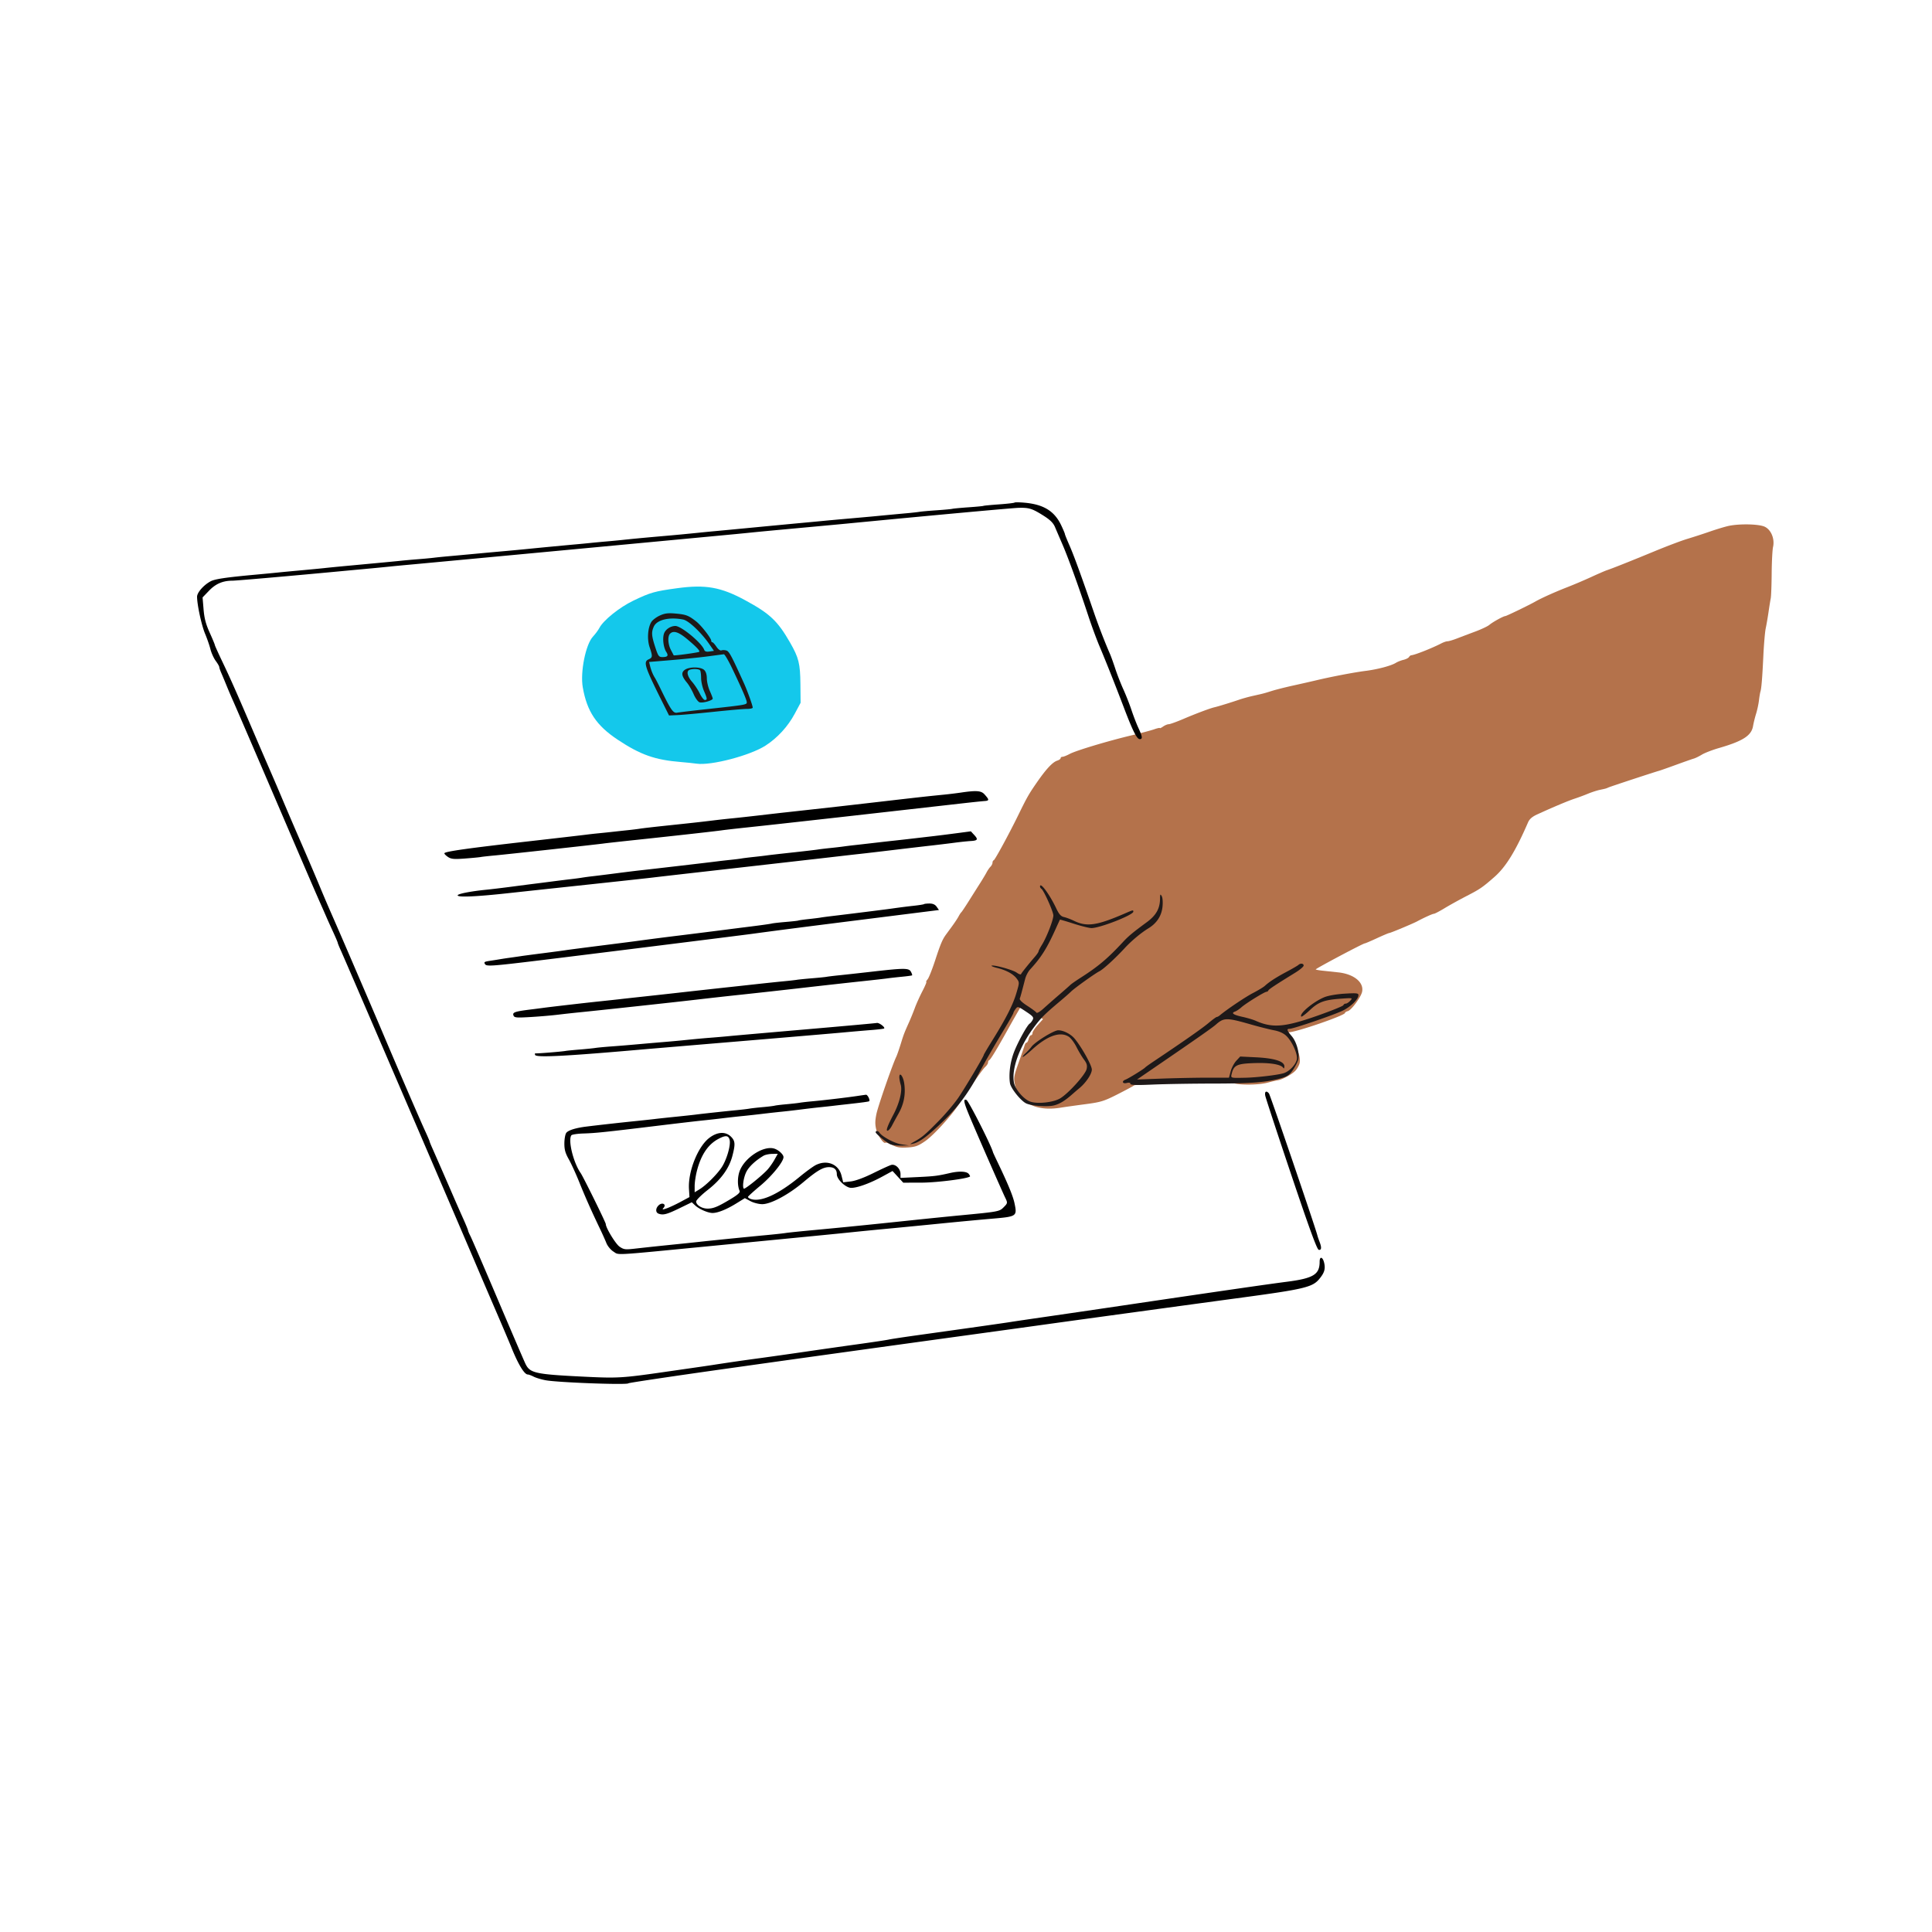 <svg role="presentation" class="dig-Illustration dig-Illustration-spot" viewBox="0 0 500 500" fill="none" xmlns="http://www.w3.org/2000/svg"><title></title><g fill-rule="evenodd" clip-rule="evenodd"><path d="M447.493 136.078c-.871.172-3.113.843-4.983 1.489a169.75 169.75 0 0 1-5.891 1.914c-1.37.406-5.078 1.804-8.24 3.108-6.572 2.709-11.069 4.5-12.457 4.96-.527.175-2.338.959-4.024 1.74a132.003 132.003 0 0 1-6.325 2.691c-3.17 1.235-6.688 2.817-8.24 3.706-1.543.884-7.483 3.758-7.767 3.758-.465 0-3.272 1.548-4.115 2.269-.421.361-2.06 1.139-3.641 1.729-1.581.59-3.717 1.398-4.746 1.795-1.03.397-2.124.722-2.432.722-.309 0-1.019.237-1.578.527-2.467 1.276-6.927 3.039-7.835 3.096-.166.01-.426.221-.578.467-.153.247-.794.57-1.424.717-.63.147-1.51.494-1.955.77-1.23.765-4.712 1.691-7.863 2.091-2.934.372-8.81 1.494-12.792 2.442-1.264.301-3.938.908-5.94 1.349-2.003.44-4.504 1.073-5.558 1.405-2.033.64-2.022.637-4.983 1.3-1.054.237-2.606.668-3.449.96-1.87.646-5.539 1.775-6.324 1.945-1.098.24-4.809 1.629-8.035 3.008-1.784.763-3.513 1.387-3.843 1.387-.33 0-.983.269-1.452.597-.468.328-.852.508-.852.4 0-.108-.659.036-1.463.32-.806.284-3.436.987-5.845 1.561-6.159 1.469-14.402 3.946-16.029 4.818-.755.405-1.591.736-1.858.736-.266 0-.485.161-.485.358 0 .197-.387.48-.86.63-1.22.388-2.891 2.179-5.338 5.72-2.073 3.002-2.5 3.754-4.786 8.432-2.301 4.709-5.99 11.503-6.313 11.626-.183.071-.333.36-.333.644 0 .283-.232.747-.515 1.029-.283.283-.738.943-1.012 1.465-.275.523-1.048 1.813-1.719 2.867s-1.979 3.124-2.907 4.599c-.929 1.476-1.795 2.769-1.926 2.875-.132.105-.455.601-.719 1.102-.264.501-1.068 1.708-1.787 2.683-.719.975-1.434 1.954-1.59 2.175-.829 1.184-1.349 2.44-2.635 6.379-.779 2.383-1.672 4.636-1.986 5.004-.314.369-.464.671-.334.671s-.323 1.078-1.007 2.396c-.684 1.317-1.56 3.257-1.948 4.311a68.943 68.943 0 0 1-1.477 3.642c-1.306 2.913-1.408 3.181-2.202 5.749-.423 1.37-.934 2.836-1.136 3.258-1.047 2.195-4.738 12.835-5.147 14.839-.361 1.771-.369 2.721-.033 4.044.407 1.605 1.964 3.803 2.391 3.375.103-.102.885.169 1.737.604 1.217.62 2.068.758 3.955.637 2.034-.129 2.739-.383 4.575-1.647 2.091-1.441 6.624-6.378 8.606-9.375 3.549-5.366 6.267-9.222 6.913-9.807.414-.374.753-.899.753-1.165s.138-.541.307-.611c.338-.14 2.038-2.947 4.837-7.985a302.895 302.895 0 0 1 2.76-4.87l.949-1.611 1.68 1.228c.924.676 2.13 1.544 2.681 1.93l1.001.701-1.359 1.504c-.747.827-1.358 1.762-1.358 2.077 0 .316-.169.574-.376.574-.206 0-.484.431-.616.958-.132.527-.375.959-.538.959-.163 0-.387.302-.497.67-.109.369-.81 2.39-1.555 4.492-1.229 3.461-1.32 3.99-.967 5.635 1.023 4.773 5.449 7.057 11.729 6.052 1.216-.194 4.174-.611 6.574-.926 3.928-.516 4.75-.77 8.24-2.54 2.133-1.082 4.072-2.125 4.31-2.317.237-.192 5.325-.439 11.306-.547 5.981-.109 11.393-.221 12.025-.249.632-.028 1.84.107 2.683.301 2.061.474 6.502.353 8.624-.234.948-.262 2.069-.526 2.491-.586 1.23-.177 3.764-1.557 4.645-2.53.447-.493.919-1.351 1.05-1.905.355-1.509-.662-4.367-2.238-6.292-1.318-1.607-1.35-1.707-.542-1.707 1.861 0 14.524-4.356 14.524-4.996 0-.155.329-.367.73-.472.906-.237 3.373-3.557 3.691-4.966.553-2.455-2.081-4.626-6.145-5.064l-4.19-.45c-.829-.089-1.575-.229-1.657-.311-.153-.153 12.25-6.738 12.691-6.738.134 0 1.55-.604 3.147-1.342 1.597-.738 3.026-1.341 3.175-1.341.311 0 6.111-2.421 7.196-3.003 1.84-.987 4.035-1.98 4.378-1.98.208 0 1.453-.65 2.767-1.446 1.314-.795 3.855-2.201 5.646-3.126 3.524-1.817 4.121-2.225 7.226-4.941 2.959-2.588 5.5-6.707 8.718-14.135.375-.864 1.071-1.473 2.355-2.06 4.28-1.956 8.073-3.551 9.681-4.073a55.042 55.042 0 0 0 3.449-1.277c.949-.395 2.329-.846 3.067-1.002 1.629-.345 1.588-.333 2.299-.646.6-.264 12.027-4.024 13.032-4.288.316-.083 2.3-.78 4.408-1.55 2.108-.769 4.177-1.495 4.599-1.613.422-.118 1.37-.582 2.108-1.03.738-.449 2.721-1.215 4.408-1.703 6.214-1.798 8.415-3.216 8.829-5.69.133-.791.484-2.214.78-3.163.295-.948.631-2.501.745-3.449.114-.949.287-1.984.384-2.3.267-.872.479-3.479.762-9.39.142-2.952.416-6.098.608-6.992.193-.895.52-2.792.727-4.216.207-1.425.464-3.022.572-3.549.108-.527.216-3.423.241-6.436.026-3.012.184-6.087.352-6.833.476-2.112-.483-4.463-2.146-5.255-1.453-.693-6.301-.821-9.221-.242z" fill="#B4724B"></path><path d="M175.232 152.23c-5.821.793-6.906 1.101-11.307 3.21-3.58 1.715-7.78 5.085-8.803 7.064-.296.572-1.046 1.583-1.667 2.249-1.883 2.015-3.32 9.168-2.635 13.118 1.084 6.25 3.523 9.905 9.061 13.576 5.877 3.897 9.627 5.222 16.309 5.764 1.476.119 3.312.31 4.08.425 3.73.554 13.899-2.115 17.876-4.692 3.08-1.995 5.77-4.935 7.536-8.235l1.512-2.826-.046-4.791c-.052-5.378-.419-6.858-2.679-10.799-3.202-5.583-5.223-7.489-11.623-10.956-6.294-3.411-10.259-4.11-17.614-3.107z" fill="#14C8EB"></path><path d="M262.564 130.069c-.105.104-1.916.313-4.024.463-2.108.151-3.919.325-4.025.387-.105.063-1.83.229-3.833.368-2.002.14-3.899.319-4.216.398-.316.079-2.127.248-4.024.374-1.897.127-3.881.302-4.408.389-.527.088-1.907.245-3.066.35-2.256.203-6.125.566-8.624.809-.843.082-3.689.337-6.324.567-2.635.23-5.567.495-6.516.589-.948.094-3.536.338-5.749.543-2.213.204-7.733.727-12.265 1.162-4.532.435-9.189.877-10.349.981-1.159.105-2.884.271-3.832.369a570.1 570.1 0 0 1-10.157.96c-4.776.42-7.223.653-10.157.966-.949.101-2.76.273-4.025.382-1.265.108-3.076.278-4.024.377-.949.099-2.674.265-3.833.367-2.484.221-9.802.917-12.265 1.167-1.85.188-5.145.495-8.241.768a1432.3 1432.3 0 0 0-6.132.564c-2.319.217-5.251.486-6.516.597-1.265.111-2.903.278-3.641.371-.738.093-2.549.263-4.024.379-1.476.115-3.46.292-4.408.393-1.638.172-4.718.464-14.086 1.334-2.266.211-4.81.461-5.653.556-.843.096-3.603.362-6.133.592-2.53.23-5.289.491-6.132.581-.843.089-3.517.344-5.94.567-7.397.679-10.297 1.107-11.401 1.685-1.807.946-3.549 2.923-3.541 4.019.015 2.109 1.159 7.393 2.069 9.556.522 1.239 1.149 3.048 1.393 4.019.245.972.858 2.327 1.363 3.011.505.684.917 1.4.917 1.59 0 .191.238.891.53 1.555.29.664.913 2.156 1.384 3.316.47 1.159 1.245 2.97 1.721 4.024.477 1.054 5.31 12.265 10.74 24.913 9.059 21.103 10.667 24.828 12.284 28.459.305.685.796 1.806 1.092 2.491.295.686 1.071 2.407 1.724 3.825.654 1.419 1.188 2.678 1.188 2.8 0 .121.37 1.031.82 2.02 1.082 2.371 29.804 69.11 34.837 80.947 1.21 2.846 3.614 8.451 5.342 12.457 1.727 4.005 3.485 8.144 3.907 9.198 1.754 4.389 3.379 7.089 4.269 7.093.253.002.938.253 1.524.558.585.305 1.987.726 3.116.934 3.189.59 21.199 1.253 21.4.789.055-.126 11.31-1.807 25.013-3.736 21.902-3.082 32.799-4.594 69.757-9.68 4.638-.637 10.243-1.412 12.456-1.721 9.002-1.254 37.903-5.206 51.743-7.074 15.803-2.134 18.057-2.672 19.782-4.723 1.338-1.59 1.662-2.571 1.35-4.096-.343-1.678-1.201-1.992-1.201-.439 0 3.331-1.625 4.312-8.624 5.207-4.788.612-17.819 2.499-42.736 6.188-6.429.952-15.139 2.228-19.355 2.837-4.216.608-8.356 1.219-9.199 1.358-1.499.247-11.111 1.611-24.154 3.429-3.587.5-6.95 1.011-7.474 1.135-.523.125-4.142.669-8.042 1.21-3.9.541-9.936 1.401-13.414 1.91-3.479.51-8.912 1.281-12.074 1.713a586.647 586.647 0 0 0-11.882 1.72c-1.673.258-2.466.373-13.223 1.918-10.1 1.451-11.601 1.542-19.355 1.171-13.443-.641-14.797-.923-15.977-3.325-.354-.72-3.575-8.208-7.158-16.64-3.584-8.433-6.785-15.849-7.115-16.482-.33-.632-.601-1.267-.602-1.41-.001-.143-.526-1.437-1.166-2.875a537.947 537.947 0 0 1-2.591-5.872 1865.035 1865.035 0 0 0-5.48-12.548c-.402-.894-.731-1.708-.731-1.811 0-.102-.539-1.355-1.198-2.783-1.229-2.665-6.879-15.726-10.49-24.252-1.116-2.635-2.92-6.861-4.008-9.39-1.089-2.53-3.276-7.618-4.86-11.307a1615.676 1615.676 0 0 0-4.739-10.923 388.089 388.089 0 0 1-3.192-7.474c-.734-1.792-2.833-6.708-4.666-10.924a1230.177 1230.177 0 0 1-4.792-11.155 750.366 750.366 0 0 0-3.446-8.048 1940.499 1940.499 0 0 1-4.035-9.351c-4.339-10.142-6.106-14.138-8.093-18.291-1.13-2.365-2.056-4.413-2.056-4.551 0-.138-.597-1.571-1.326-3.186-.996-2.206-1.39-3.705-1.584-6.026l-.257-3.09 1.679-1.744c1.743-1.81 3.557-2.582 6.087-2.59 1.072-.004 15.657-1.279 28.363-2.481 1.16-.11 4.005-.374 6.324-.589a562.02 562.02 0 0 0 5.941-.575c.948-.102 3.708-.364 6.132-.583 3.825-.344 77.837-7.29 83.555-7.841a999.72 999.72 0 0 0 3.833-.379c2.067-.211 4.525-.444 10.157-.963 9.102-.839 12.726-1.176 14.565-1.353 22.259-2.151 42.898-4.042 44.591-4.085 2.69-.068 3.487.185 6.421 2.036 1.692 1.068 2.505 1.872 2.949 2.915.338.793 1.246 2.907 2.019 4.699 1.468 3.405 4.166 10.875 6.655 18.431.805 2.442 2.077 5.892 2.826 7.665 1.704 4.033 4.016 9.853 6.381 16.065 2.26 5.939 3.324 8.049 4.055 8.049.782 0 .708-.64-.332-2.875-.491-1.054-1.291-3.124-1.78-4.599-.488-1.476-1.439-3.899-2.113-5.385-.675-1.486-1.618-3.901-2.096-5.366-.478-1.465-1.095-3.181-1.371-3.814-1.328-3.041-2.96-7.256-4.155-10.732-3.242-9.423-5.188-14.764-6.309-17.312-.664-1.511-1.207-2.858-1.207-2.994 0-.136-.425-1.144-.944-2.242-1.742-3.682-4.534-5.417-9.441-5.865-1.35-.124-2.542-.139-2.647-.035zm-13.798 75.039c-1.159.171-3.143.415-4.408.541-4.777.479-6 .614-15.714 1.737-5.481.633-10.742 1.237-11.69 1.341l-6.899.767c-2.846.317-5.951.66-6.899.762-.949.102-3.881.438-6.516.745-2.635.307-5.826.658-7.091.78-1.265.122-3.593.379-5.174.573-3.193.39-4.692.556-12.377 1.367-2.908.307-5.754.637-6.324.733-.571.096-1.987.273-3.146.392-1.16.12-2.798.297-3.641.394-.844.097-2.568.277-3.833.401a112.22 112.22 0 0 0-3.45.384c-.632.087-7.272.856-14.756 1.706-15.949 1.814-21.847 2.652-21.847 3.106 0 .181.438.616.973.966.807.529 1.548.595 4.337.384 1.851-.139 3.698-.316 4.106-.392.407-.077 2.035-.258 3.616-.403 3.178-.292 26.347-2.837 28.171-3.094.632-.09 4.427-.51 8.432-.935 10.009-1.06 20.846-2.272 22.23-2.484.633-.097 3.651-.441 6.708-.764 4.672-.495 9.754-1.056 24.53-2.71 3.52-.394 25.659-2.896 30.47-3.443 2.741-.312 5.531-.606 6.202-.652 1.29-.088 1.289-.312-.001-1.745-.846-.939-2.087-1.034-6.009-.457zm-1.15 10.522c-2.002.265-4.59.591-5.749.725l-5.366.624c-1.792.21-4.034.463-4.983.563-.948.101-3.277.363-5.174.583-1.897.22-4.226.486-5.174.59-.949.104-2.242.264-2.875.355-.632.092-2.185.272-3.449.402-1.265.13-2.731.307-3.258.393-.527.087-3.459.428-6.516.759s-5.989.665-6.516.742c-.527.078-2.079.26-3.449.407-1.371.147-2.813.327-3.206.4-.394.073-1.687.234-2.875.358-1.188.124-2.677.293-3.31.376-1.987.262-16.698 1.978-19.93 2.325-1.054.113-3.814.453-6.133.754s-5.078.646-6.132.765a67.1 67.1 0 0 0-2.875.384c-.527.091-1.82.265-2.874.385-1.055.12-3.297.399-4.983.619-1.687.219-3.67.472-4.408.562-.738.09-3.325.424-5.749.744-2.424.319-5.443.683-6.707.808-4.11.407-7.527 1.079-7.487 1.471.056.543 4.708.342 13.044-.566 3.9-.424 9.505-1.029 12.457-1.344 13.202-1.409 23.871-2.566 25.105-2.723.737-.094 6.602-.767 13.031-1.495 6.43-.728 15.485-1.757 20.122-2.287 4.638-.529 9.209-1.05 10.157-1.156.949-.107 3.191-.365 4.983-.574 1.792-.209 4.206-.483 5.366-.608 1.159-.125 4.868-.558 8.24-.963 3.373-.405 7.771-.921 9.774-1.147 2.003-.226 4.849-.57 6.324-.765 1.476-.195 3.342-.393 4.147-.439 1.847-.105 2.023-.399.937-1.571l-.868-.938-3.641.482zm-8.464 18.351c-.088.083-1.195.266-2.459.407-2.241.251-3.439.404-6.076.774-1.769.249-10.582 1.351-15.375 1.922-1.257.15-2.551.324-2.874.386-.324.062-1.71.235-3.08.385-1.37.149-2.577.32-2.683.38-.105.06-1.571.224-3.258.365-1.686.141-3.325.329-3.641.417-.316.087-2.645.417-5.174.733-2.53.315-5.29.664-6.133.775-1.838.242-10.565 1.339-12.456 1.567a816.1 816.1 0 0 0-11.595 1.495c-.685.095-4.781.62-9.103 1.165-4.321.547-8.288 1.064-8.815 1.151-.527.086-3.114.432-5.749.769-2.635.336-5.222.678-5.749.76-.527.082-1.821.268-2.875.414a98.18 98.18 0 0 0-2.668.401c-.413.075-1.448.24-2.299.367-1.773.264-1.912.345-1.564.907.38.616 1.739.523 13.813-.94 9.734-1.179 51.984-6.453 55.166-6.886 6.571-.894 13.17-1.744 29.434-3.789l19.059-2.397-.587-.838c-.401-.573-.986-.839-1.843-.839-.691 0-1.328.067-1.416.149zm-13.383 17.476c-3.267.373-7.115.798-8.549.943-1.435.146-2.919.325-3.298.398-.38.073-2.052.243-3.716.377-1.664.135-3.457.315-3.984.4-.527.085-2.079.26-3.45.387-1.37.128-4.733.48-7.474.784-2.74.303-5.758.632-6.707.732-1.517.159-9.248 1.013-14.181 1.567-2.68.3-4.481.498-8.624.947-2.108.228-4.523.496-5.366.594-.843.099-3.157.35-5.141.557-3.856.402-12.735 1.427-14.732 1.7-.664.091-1.984.261-2.932.378-4.396.542-5.041.759-4.724 1.587.218.566.728.614 4.306.407 2.232-.129 5.439-.401 7.125-.604a297.92 297.92 0 0 1 5.174-.576c4.947-.485 24.475-2.597 30.471-3.296 3.584-.418 8.931-1.014 11.882-1.323a2360.68 2360.68 0 0 0 15.714-1.744c5.692-.649 12.677-1.427 15.523-1.727 2.846-.301 5.778-.632 6.516-.736.738-.104 2.463-.298 3.833-.431 1.37-.132 2.548-.296 2.618-.362.07-.067-.066-.481-.301-.92-.528-.986-1.638-.991-9.983-.039zm1.15 13.287c-.316.067-8.595.814-18.397 1.661-9.803.846-18.599 1.618-19.548 1.716-.948.097-3.018.279-4.599.403-2.712.214-3.913.325-8.049.743-.949.097-2.932.275-4.408.397-1.475.123-3.588.303-4.695.401-5.174.459-6.235.548-9.103.76-1.686.124-3.497.297-4.024.383-.527.087-2.338.27-4.025.408-1.686.138-3.325.298-3.641.356-1.092.2-7.475.718-7.797.633-.178-.047-.247.135-.153.405.255.734 7.744.351 28.072-1.434 1.265-.111 12.476-1.055 24.914-2.097 12.437-1.041 24.51-2.069 26.829-2.284 2.319-.215 5.596-.497 7.282-.627 1.687-.131 3.143-.311 3.237-.4.325-.308-1.322-1.546-1.895-1.424zm100.53 18.819c.108.579 3.127 9.764 6.707 20.409 4.714 14.016 6.681 19.39 7.129 19.48.722.145.792-.584.201-2.111-.23-.594-.482-1.338-.56-1.654-.498-2.014-12.197-36.311-12.518-36.699-.679-.82-1.166-.528-.959.575zm-105.704.092c-2.476.376-8.557 1.094-11.499 1.359-1.265.114-2.731.282-3.258.374-.527.091-2.079.266-3.449.388-1.37.122-2.75.29-3.066.374-.317.083-1.696.251-3.067.373-1.37.122-2.922.298-3.449.391-.527.093-1.993.267-3.258.388-2.907.277-8.782.912-10.54 1.14-.738.095-3.153.357-5.366.582-2.214.225-4.628.485-5.366.578-.738.093-3.066.344-5.174.558-3.717.378-8.925.96-12.457 1.392-2.768.339-4.724.947-5.242 1.629-.266.349-.488 1.569-.495 2.711-.01 1.616.244 2.532 1.141 4.12.634 1.124 1.863 3.811 2.732 5.972 1.545 3.844 3.107 7.36 5.32 11.978.606 1.265 1.36 2.943 1.675 3.729.325.811 1.121 1.773 1.841 2.225 1.497.94-.606 1.057 24.17-1.347 27.285-2.648 33.934-3.298 37.274-3.648 2.108-.221 6.506-.653 9.773-.961 3.268-.308 9.391-.905 13.607-1.327 4.216-.421 10.136-.978 13.156-1.235 6.417-.549 6.509-.612 5.81-3.979-.395-1.904-1.696-5.05-4.505-10.896-.557-1.16-1.035-2.195-1.062-2.3-.452-1.778-6.316-13.335-6.875-13.55-.917-.352-.717.591.985 4.642 1.801 4.289 8.203 18.902 9.007 20.561.706 1.457.7 1.497-.418 2.615-1.048 1.048-1.376 1.109-10.924 2.017-3.057.291-9.007.893-13.223 1.337-10.758 1.134-17.802 1.84-24.913 2.498-3.373.312-6.65.652-7.283.755-.632.103-2.961.357-5.174.562-4.125.384-14.696 1.45-17.439 1.758-.844.095-4.121.435-7.283.756a830.35 830.35 0 0 0-8.815.939c-2.839.33-3.158.294-4.296-.478-1.014-.687-3.561-4.867-3.561-5.844 0-.411-5.817-12.219-6.504-13.202-1.891-2.707-3.32-8.523-2.402-9.774.155-.21 1.575-.422 3.156-.471 3.133-.096 5.51-.344 19.356-2.024 5.059-.613 10.234-1.218 11.498-1.343 1.265-.126 3.594-.386 5.175-.578 1.581-.193 3.909-.451 5.174-.575 1.265-.124 3.593-.381 5.174-.572 1.581-.19 3.824-.44 4.983-.554a214.4 214.4 0 0 0 4.983-.576c1.581-.203 3.823-.465 4.982-.583 1.16-.119 2.626-.278 3.258-.355.633-.077 2.185-.255 3.45-.395 4.238-.472 5.748-.677 5.88-.801.299-.279-.41-1.709-.827-1.668-.25.024-1.316.176-2.37.335zm-38.179 10.832c-2.966 2.262-5.534 8.719-5.26 13.222l.128 2.093-2.3 1.237c-1.265.681-2.879 1.436-3.588 1.68-1.152.395-1.236.379-.791-.157.752-.906-.355-1.478-1.265-.654-.843.763-.88 1.871-.074 2.18 1.183.454 2.131.214 5.356-1.354l3.264-1.588.854.803c1.048.984 3.389 1.994 4.568 1.972 1.359-.026 3.605-.935 6.063-2.453l2.247-1.386 1.451.778c.798.428 2.171.778 3.051.778 2.219 0 6.774-2.441 10.658-5.712 3.527-2.969 5.07-3.87 6.63-3.87 1.334 0 2.012.62 2.012 1.84 0 1.336 2.319 3.526 3.735 3.526 1.583 0 4.86-1.19 8.006-2.906l2.677-1.46 1.387 1.512 1.387 1.512 4.723-.01c3.922-.009 11.764-.999 12.54-1.583.082-.062-.068-.376-.335-.697-.546-.658-2.486-.744-4.799-.214-3.266.749-3.97.838-8.336 1.05l-4.504.218v-1.011c0-1.373-1.321-2.655-2.415-2.341-.463.132-2.567 1.095-4.675 2.139-2.383 1.18-4.573 1.983-5.788 2.124l-1.955.227-.449-1.782c-.738-2.933-3.786-4.149-6.68-2.665-.674.346-2.52 1.693-4.101 2.995-5.674 4.669-10.241 6.711-12.808 5.725-.334-.128-.606-.346-.606-.486s1.45-1.458 3.223-2.929c2.955-2.455 5.968-6.172 5.973-7.371.003-.727-1.385-1.962-2.53-2.249-2.786-.699-7.5 2.405-8.794 5.791-.611 1.599-.627 3.865-.037 5.182.191.424-.43.993-2.333 2.136-3.323 1.995-4.45 2.459-5.976 2.459-1.464 0-2.944-.929-2.935-1.843.004-.357 1.346-1.695 2.983-2.975 3.455-2.7 5.554-5.598 6.396-8.831.793-3.045.734-3.863-.361-4.958-1.404-1.404-3.525-1.289-5.617.306zm5.261.518c.346 1.38-.806 5.285-2.123 7.2-1.33 1.933-4.039 4.598-5.7 5.608l-1.229.748v-1.639c0-.901.266-2.667.591-3.923 1.071-4.139 2.874-6.821 5.542-8.243 1.875-.999 2.622-.936 2.919.249zm11.584 5.162c-.482.857-1.312 2.028-1.845 2.601-1.498 1.612-5.835 5.089-6.063 4.861-.442-.442-.062-2.953.661-4.372.689-1.351 2.349-2.904 4.436-4.149.42-.251 1.422-.467 2.226-.479l1.462-.023-.877 1.561z" fill="currentColor"></path><path d="M170.78 159.291c-.88.401-1.861 1.132-2.181 1.624-.956 1.469-1.177 4.521-.476 6.584.804 2.368.779 2.679-.248 3.136-1.432.637-1.06 1.819 3.354 10.681l1.917 3.846 2.299-.105c1.265-.058 5.46-.439 9.324-.849 3.863-.409 7.7-.743 8.528-.743.827 0 1.504-.146 1.504-.323 0-.537-1.369-4.342-2.297-6.385-3.225-7.103-3.802-8.178-4.505-8.401-.416-.132-.996-.149-1.289-.038-.312.119-.85-.274-1.299-.948-.422-.633-.896-1.151-1.054-1.152-.159-.001-.288-.173-.288-.384 0-.661-2.586-3.981-3.908-5.016-1.962-1.536-2.615-1.786-5.291-2.029-1.978-.179-2.82-.076-4.09.502zm6.039 1.049c1.405.281 4.654 3.344 6.736 6.351l1.212 1.749-1.151.169c-.814.119-1.215-.01-1.369-.441-.639-1.781-5.935-6.162-7.454-6.166-1.247-.003-2.57.877-2.947 1.96-.441 1.265-.147 3.63.595 4.777.619.957.346 1.311-1.014 1.311-.916 0-1.099-.256-1.858-2.587-.961-2.952-1.022-3.856-.361-5.307.807-1.773 4.008-2.536 7.611-1.816zm1.002 5.048c2.352 1.96 3.389 3.049 3.14 3.298-.195.195-6.536 1.066-6.61.908-.031-.065-.358-.694-.726-1.396-.775-1.474-.878-3.537-.211-4.204.871-.872 2.189-.455 4.407 1.394zm11.681 7.632c2.57 5.385 3.766 8.165 3.766 8.749 0 .605-.346.665-9.774 1.693-4.005.437-7.713.877-8.24.978-1.028.196-1.607-.635-4.285-6.15-.614-1.265-1.281-2.558-1.483-2.874-.522-.818-.981-1.95-1.26-3.105l-.241-.996 5.839-.487c3.21-.268 7.476-.707 9.478-.976 2.003-.269 3.816-.507 4.03-.529.213-.022 1.19 1.642 2.17 3.697zm-12.262.32c-1.016.712-.857 1.659.561 3.355.501.599 1.272 1.93 1.715 2.959.442 1.028 1.133 1.974 1.535 2.101.813.258 3.401-.473 3.401-.961 0-.172-.341-1.064-.758-1.983s-.762-2.377-.766-3.24c-.006-1.026-.252-1.79-.71-2.204-.904-.819-3.825-.834-4.978-.027zm3.956.162c.131.212.244 1.117.251 2.012.007.894.34 2.382.742 3.304.862 1.982.898 2.347.232 2.347-.274 0-.867-.757-1.316-1.682-.45-.926-1.346-2.285-1.993-3.021-1.219-1.389-1.527-2.757-.696-3.092.852-.344 2.535-.265 2.78.132zm87.961 55.934c0 .198.155.456.343.572.613.379 3.107 5.93 3.107 6.915 0 1.173-1.729 5.621-2.943 7.571-.489.787-.89 1.563-.89 1.725-.001.163-.42.783-.933 1.379-1.87 2.175-3.478 4.188-3.599 4.509-.069.181-.586-.004-1.15-.41-.995-.717-6.136-2.117-6.486-1.766-.096.096.576.358 1.493.583 2.325.57 4.159 1.574 5.024 2.748.726.986.725 1.029-.102 3.806-.902 3.029-2.693 6.544-6.204 12.179-1.224 1.962-2.224 3.657-2.224 3.767 0 .379-4.762 8.399-6.569 11.062-1.002 1.475-3.258 4.149-5.015 5.941-3.573 3.644-4.296 4.261-6.344 5.407-1.311.734-1.337.779-.315.549 1.676-.378 3.898-2.055 7.97-6.017 3.701-3.601 6.261-7.047 8.921-12.013 1.797-3.353 3.88-6.977 6.772-11.777 1.235-2.051 2.251-3.862 2.258-4.025.006-.162.261-.624.565-1.027.535-.706.626-.683 2.679.681 1.841 1.221 2.073 1.51 1.733 2.147-.217.404-.562.839-.768.966-.66.409-3.104 4.865-4.089 7.455-.968 2.549-1.37 5.715-1.011 7.97.205 1.29 2.634 4.37 4.079 5.174 1.237.687 5.588 1.022 7.34.565 1.493-.389 2.836-1.217 4.791-2.951a69.305 69.305 0 0 1 1.728-1.481c1.718-1.407 3.254-3.697 3.247-4.838-.008-1.096-2.551-5.68-4.415-7.957-1.002-1.225-2.909-2.208-4.282-2.208-1.141 0-6.043 3.031-6.946 4.295-.28.392-.968 1.139-1.529 1.659-.56.52-.872.945-.693.945.179 0 1.249-.845 2.378-1.877 3.982-3.638 7.308-4.804 9.538-3.343.532.349 1.419 1.536 1.972 2.639.552 1.103 1.428 2.571 1.947 3.262.741.988.887 1.514.68 2.458-.313 1.423-4.619 6.212-6.788 7.55-1.808 1.114-6.14 1.559-7.938.815-1.692-.701-3.759-3.169-4.079-4.87-.653-3.479 1.366-9.149 5.025-14.108 1.931-2.618 2.856-3.546 7.074-7.091 1.129-.949 2.326-2.002 2.662-2.34.857-.864 6.157-4.662 7.351-5.269 1.03-.522 4.115-3.343 6.559-5.998 1.715-1.861 4.228-3.961 6.111-5.104 2.168-1.317 3.419-3.225 3.663-5.588.123-1.187.035-2.346-.209-2.766-.359-.618-.421-.516-.431.707-.021 2.505-1.017 4.276-3.388 6.021-3.687 2.714-4.764 3.609-6.181 5.136-3.995 4.305-6.388 6.326-10.941 9.239-1.232.788-2.443 1.633-2.69 1.877-.247.244-1.551 1.392-2.898 2.552a267.303 267.303 0 0 0-4.054 3.563c-.967.877-1.705 1.294-1.855 1.05-.138-.224-1.204-1.015-2.368-1.76-1.321-.845-2.043-1.549-1.919-1.872.184-.479.358-1.117 1.394-5.101.205-.791.768-1.869 1.252-2.396 2.93-3.197 4.326-5.41 6.647-10.54a115.89 115.89 0 0 1 1.096-2.381c.03-.044 1.643.43 3.584 1.054 1.94.625 4.003 1.134 4.582 1.132 2.208-.006 10.828-3.389 10.828-4.249 0-.472-.061-.46-2.172.456-7.272 3.151-9.845 3.525-13.18 1.913-.85-.41-2.017-.85-2.594-.976-.794-.175-1.277-.714-1.996-2.227-1.748-3.684-4.205-6.996-4.205-5.668zm66.864 20.292c-.2.186-1.572.982-3.047 1.769-2.753 1.468-4.479 2.584-5.646 3.652-.365.334-1.748 1.169-3.073 1.855-1.994 1.034-6.736 4.226-8.609 5.795-.254.213-.588.388-.741.388-.154 0-1.122.71-2.152 1.579-1.623 1.368-6.548 4.813-14.083 9.85-1.159.775-2.194 1.516-2.3 1.646-.302.375-4.335 2.866-5.078 3.137-1.067.389-.816 1.155.287.878.614-.154.959-.079.959.208 0 .334 1.494.385 5.845.199 3.215-.138 10.243-.254 15.618-.257 9.783-.008 13.772-.321 17.529-1.379 1.638-.462 2.207-.86 3.104-2.176.604-.886 1.211-2.075 1.349-2.641.396-1.626-.43-4.611-1.681-6.075-1.278-1.495-1.397-1.903-.556-1.903 1.002 0 11.78-3.696 13.859-4.752 2.079-1.056 3.958-2.935 3.958-3.957 0-.519-.489-.573-3.546-.388-2.09.126-4.255.503-5.275.918-2.861 1.165-6.64 4.345-5.966 5.018.117.118 1.121-.642 2.23-1.688 2.253-2.125 3.726-2.653 8.287-2.967 2.779-.192 2.811-.184 2.145.553-.372.411-.895.747-1.161.747s-.544.184-.619.409c-.076.225-3.151 1.468-6.836 2.761-8.406 2.951-11.526 3.197-15.897 1.253-.633-.282-2.15-.731-3.372-.999-2.389-.524-3.032-.983-1.923-1.375.383-.134 1.127-.632 1.654-1.106 1.112-1.001 5.982-4.009 6.49-4.009.19 0 .402-.151.473-.336.119-.314 1.769-1.406 6.992-4.625 1.178-.727 2.142-1.546 2.142-1.821 0-.57-.817-.667-1.36-.161zm-12.246 15.414c2.108.602 4.774 1.274 5.925 1.492 1.38.261 2.467.754 3.192 1.445 1.537 1.466 3.026 4.834 2.718 6.145-.326 1.386-1.915 3.039-3.37 3.506-1.478.474-6.95 1.124-9.998 1.187-3.866.08-3.756.114-3.467-1.07.533-2.184 1.373-2.574 5.855-2.72 4.077-.132 6.896.332 7.475 1.23.169.261.284.108.288-.384.009-1.291-2.546-2.106-7.342-2.342l-4.089-.201-1.012 1.092c-.557.6-1.21 1.831-1.452 2.736l-.44 1.644h-5.417c-2.979 0-8.333.106-11.897.236l-6.482.237 5.807-3.974c9.51-6.508 13.694-9.439 14.528-10.176 2.157-1.907 2.776-1.912 9.178-.083zm-91.029 13.634c0 .388.161 1.27.359 1.959.453 1.58-.318 4.724-1.891 7.717-1.588 3.021-2.052 4.356-1.442 4.154.265-.088.741-.663 1.057-1.279.316-.615 1.116-2.086 1.777-3.269 1.355-2.423 1.815-5.004 1.388-7.783-.278-1.805-1.248-2.97-1.248-1.499zm-6.133 14.243c0 .366 2.468 2.406 3.712 3.068.461.245 1.754.424 2.875.398l2.037-.048-1.971-.289c-1.8-.263-5.043-2.011-5.698-3.07-.284-.46-.955-.502-.955-.059z" fill="#1E1919"></path></g></svg>
